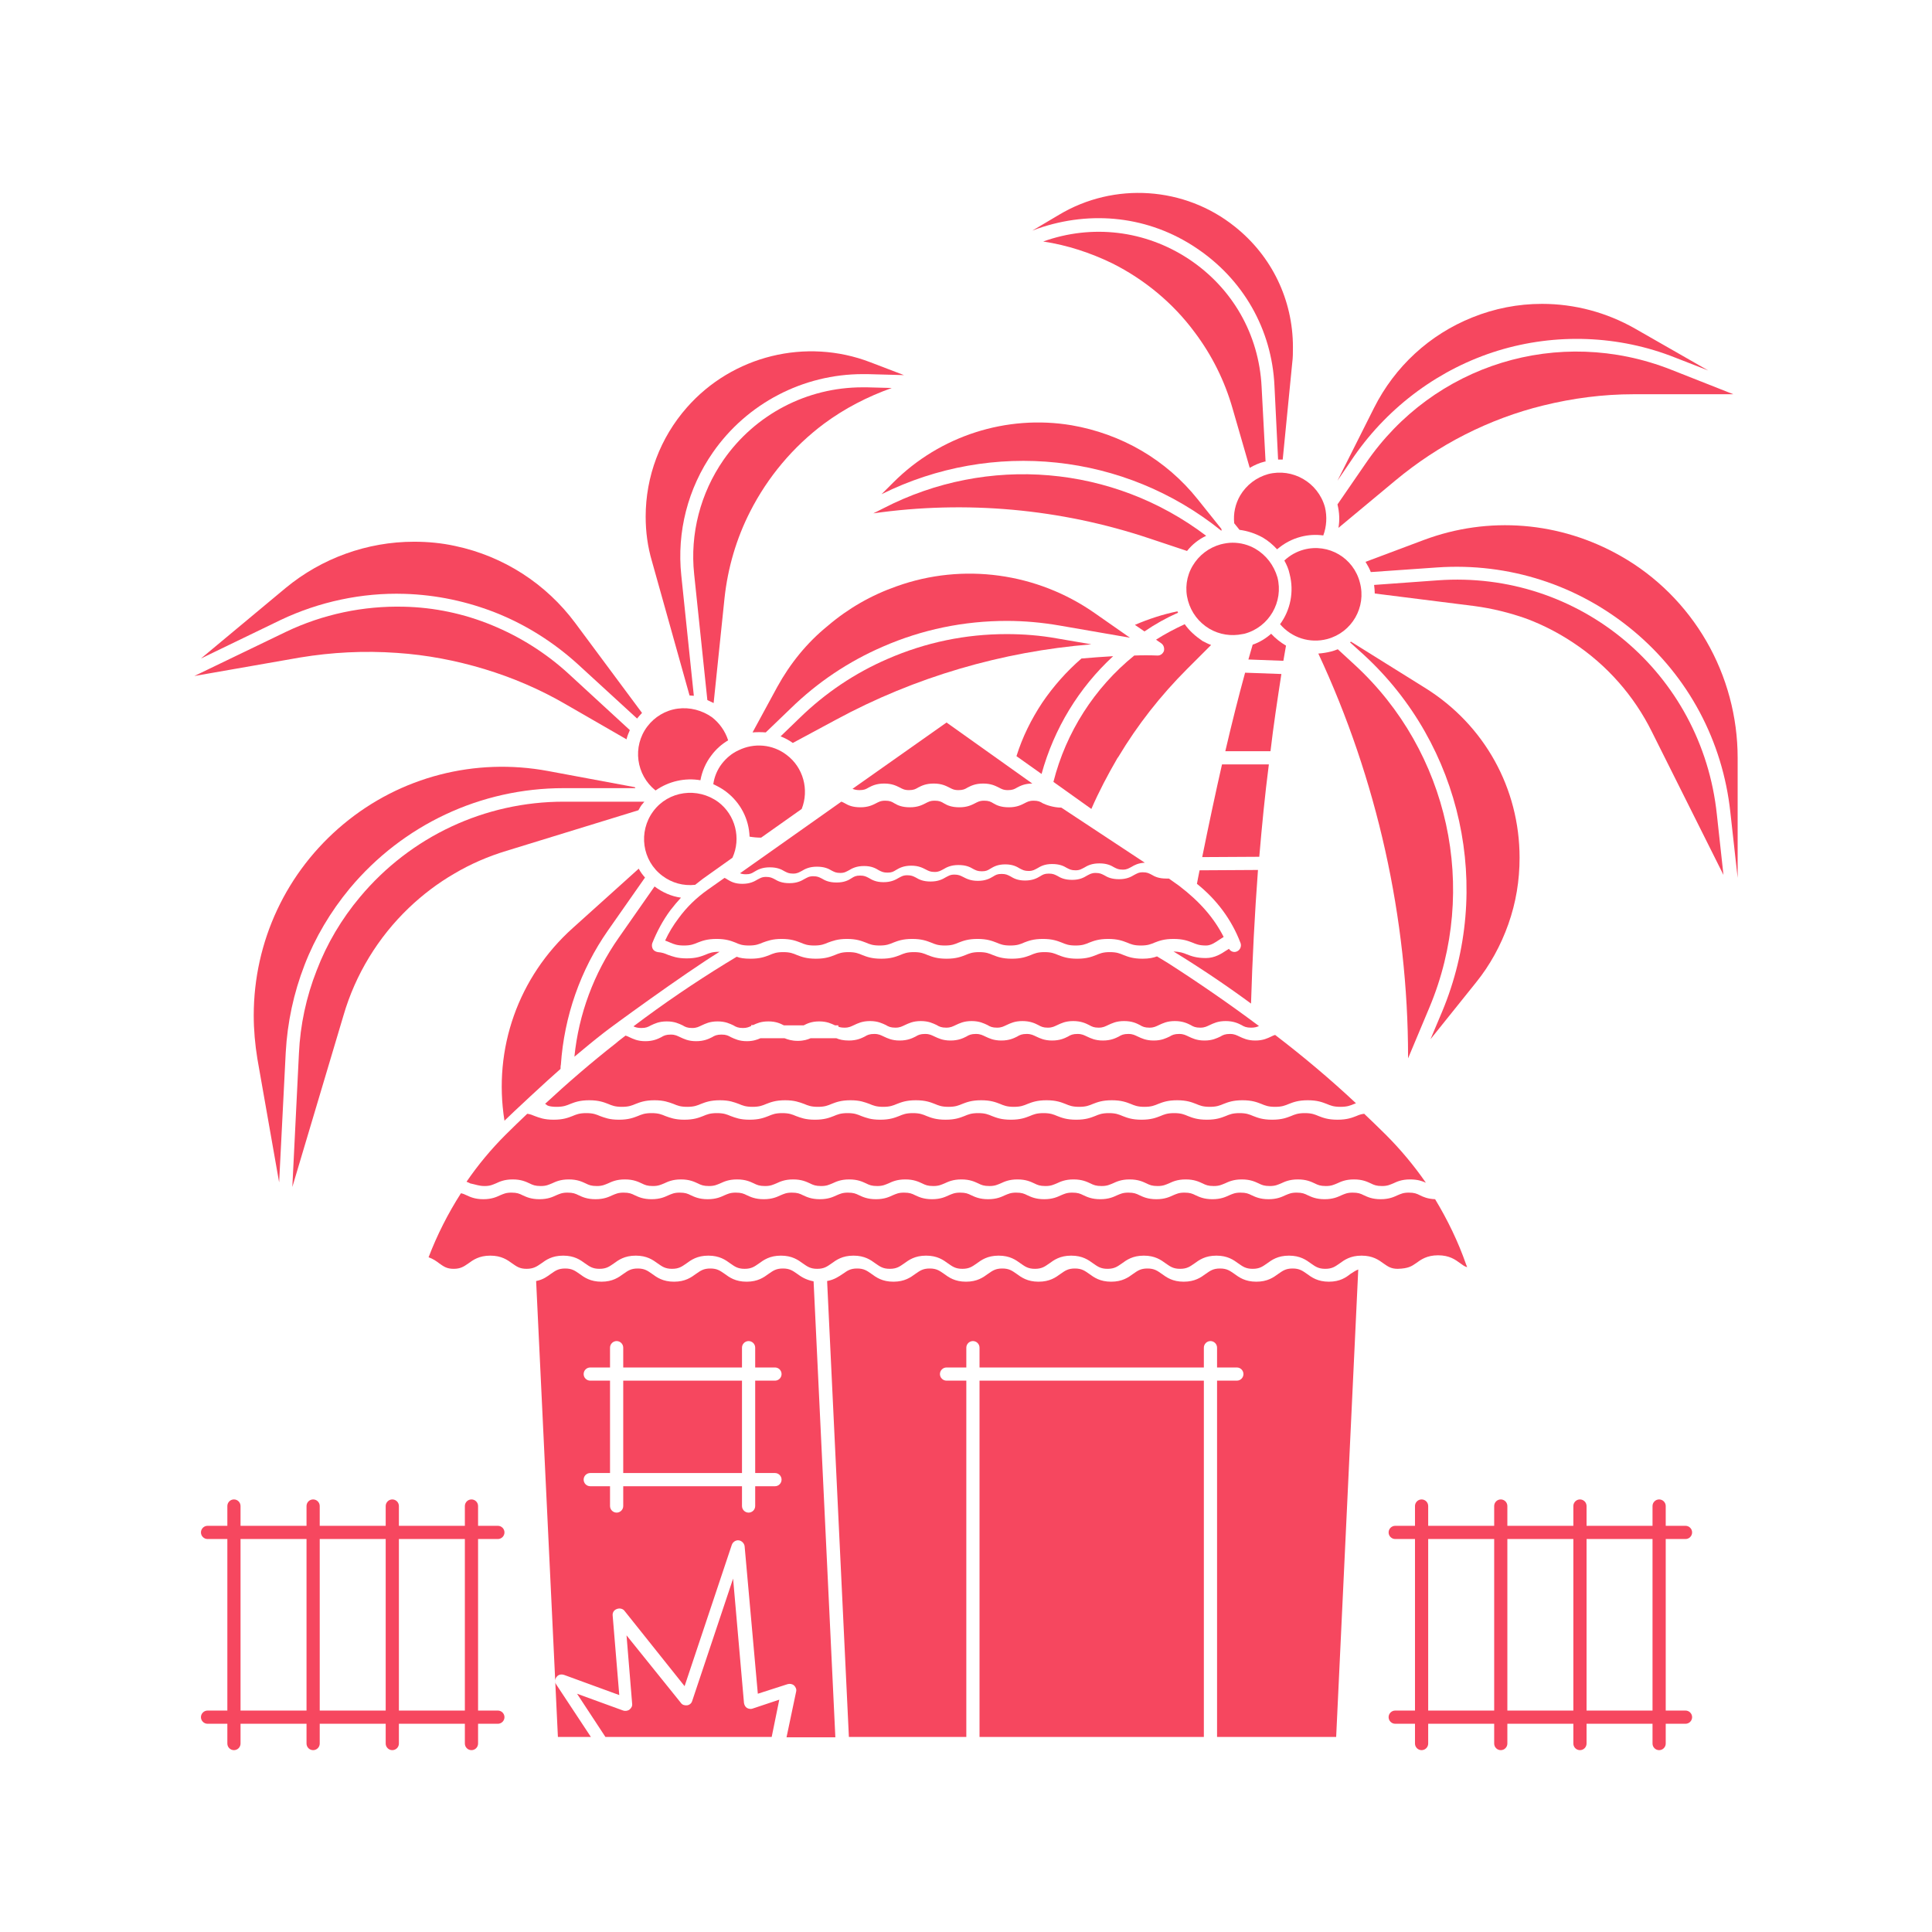 <svg xmlns="http://www.w3.org/2000/svg" xmlns:xlink="http://www.w3.org/1999/xlink" width="500" zoomAndPan="magnify" viewBox="0 0 375 375" height="500" preserveAspectRatio="xMidYMid meet" version="1.0"><defs><clipPath id="40bccefaa5"><path d="M 269 291 L 329 291 L 329 339.785 L 269 339.785 Z M 269 291 " clip-rule="nonzero"/></clipPath><clipPath id="632f0adf85"><path d="M 39 291 L 98 291 L 98 339.785 L 39 339.785 Z M 39 291 " clip-rule="nonzero"/></clipPath><clipPath id="3737107c58"><path d="M 37.5 117 L 123 117 L 123 144 L 37.5 144 Z M 37.5 117 " clip-rule="nonzero"/></clipPath><clipPath id="ccfc80ff82"><path d="M 265 101 L 337.5 101 L 337.5 171 L 265 171 Z M 265 101 " clip-rule="nonzero"/></clipPath></defs><g clip-path="url(#40bccefaa5)"><path fill="#f6475f" d="M 327.16 298.723 C 327.863 298.723 328.438 298.145 328.438 297.441 C 328.438 296.738 327.863 296.16 327.16 296.16 L 323.316 296.16 L 323.316 292.32 C 323.316 291.613 322.738 291.039 322.035 291.039 C 321.332 291.039 320.754 291.613 320.754 292.32 L 320.754 296.16 L 307.949 296.16 L 307.949 292.32 C 307.949 291.613 307.371 291.039 306.668 291.039 C 305.965 291.039 305.387 291.613 305.387 292.32 L 305.387 296.16 L 292.578 296.16 L 292.578 292.32 C 292.578 291.613 292.004 291.039 291.301 291.039 C 290.594 291.039 290.02 291.613 290.02 292.32 L 290.02 296.16 L 277.211 296.16 L 277.211 292.32 C 277.211 291.613 276.637 291.039 275.93 291.039 C 275.227 291.039 274.648 291.613 274.648 292.32 L 274.648 296.16 L 270.809 296.16 C 270.105 296.16 269.527 296.738 269.527 297.441 C 269.527 298.145 270.105 298.723 270.809 298.723 L 274.648 298.723 L 274.648 332.02 L 270.809 332.02 C 270.105 332.02 269.527 332.598 269.527 333.301 C 269.527 334.004 270.105 334.582 270.809 334.582 L 274.648 334.582 L 274.648 338.422 C 274.648 339.129 275.227 339.703 275.93 339.703 C 276.637 339.703 277.211 339.129 277.211 338.422 L 277.211 334.582 L 290.02 334.582 L 290.02 338.422 C 290.02 339.129 290.594 339.703 291.301 339.703 C 292.004 339.703 292.578 339.129 292.578 338.422 L 292.578 334.582 L 305.387 334.582 L 305.387 338.422 C 305.387 339.129 305.965 339.703 306.668 339.703 C 307.371 339.703 307.949 339.129 307.949 338.422 L 307.949 334.582 L 320.754 334.582 L 320.754 338.422 C 320.754 339.129 321.332 339.703 322.035 339.703 C 322.738 339.703 323.316 339.129 323.316 338.422 L 323.316 334.582 L 327.16 334.582 C 327.863 334.582 328.438 334.004 328.438 333.301 C 328.438 332.598 327.863 332.02 327.16 332.02 L 323.316 332.02 L 323.316 298.723 Z M 290.02 332.02 L 277.211 332.02 L 277.211 298.723 L 290.02 298.723 Z M 305.387 332.02 L 292.578 332.02 L 292.578 298.723 L 305.387 298.723 Z M 320.754 332.02 L 307.949 332.02 L 307.949 298.723 L 320.754 298.723 Z M 320.754 332.02 " fill-opacity="1" fill-rule="nonzero"/></g><g clip-path="url(#632f0adf85)"><path fill="#f6475f" d="M 96.637 298.723 C 97.34 298.723 97.918 298.145 97.918 297.441 C 97.918 296.738 97.34 296.16 96.637 296.16 L 92.793 296.16 L 92.793 292.32 C 92.793 291.613 92.219 291.039 91.512 291.039 C 90.809 291.039 90.23 291.613 90.23 292.32 L 90.23 296.16 L 77.426 296.16 L 77.426 292.32 C 77.426 291.613 76.848 291.039 76.145 291.039 C 75.441 291.039 74.863 291.613 74.863 292.32 L 74.863 296.16 L 62.059 296.16 L 62.059 292.32 C 62.059 291.613 61.48 291.039 60.777 291.039 C 60.07 291.039 59.496 291.613 59.496 292.32 L 59.496 296.16 L 46.688 296.16 L 46.688 292.32 C 46.688 291.613 46.113 291.039 45.41 291.039 C 44.703 291.039 44.129 291.613 44.129 292.32 L 44.129 296.16 L 40.285 296.16 C 39.582 296.16 39.004 296.738 39.004 297.441 C 39.004 298.145 39.582 298.723 40.285 298.723 L 44.129 298.723 L 44.129 332.02 L 40.285 332.02 C 39.582 332.02 39.004 332.598 39.004 333.301 C 39.004 334.004 39.582 334.582 40.285 334.582 L 44.129 334.582 L 44.129 338.422 C 44.129 339.129 44.703 339.703 45.41 339.703 C 46.113 339.703 46.688 339.129 46.688 338.422 L 46.688 334.582 L 59.496 334.582 L 59.496 338.422 C 59.496 339.129 60.07 339.703 60.777 339.703 C 61.48 339.703 62.059 339.129 62.059 338.422 L 62.059 334.582 L 74.863 334.582 L 74.863 338.422 C 74.863 339.129 75.441 339.703 76.145 339.703 C 76.848 339.703 77.426 339.129 77.426 338.422 L 77.426 334.582 L 90.23 334.582 L 90.23 338.422 C 90.23 339.129 90.809 339.703 91.512 339.703 C 92.219 339.703 92.793 339.129 92.793 338.422 L 92.793 334.582 L 96.637 334.582 C 97.34 334.582 97.918 334.004 97.918 333.301 C 97.918 332.598 97.34 332.02 96.637 332.02 L 92.793 332.02 L 92.793 298.723 Z M 59.496 332.02 L 46.688 332.02 L 46.688 298.723 L 59.496 298.723 Z M 74.863 332.02 L 62.059 332.02 L 62.059 298.723 L 74.863 298.723 Z M 90.23 332.02 L 77.426 332.02 L 77.426 298.723 L 90.23 298.723 Z M 90.23 332.02 " fill-opacity="1" fill-rule="nonzero"/></g><path fill="#f6475f" d="M 248.715 130.824 L 241.672 130.57 C 240.391 135.242 239.113 140.301 237.832 145.809 L 246.602 145.809 C 247.18 140.812 247.949 135.82 248.715 130.824 Z M 248.715 130.824 " fill-opacity="1" fill-rule="nonzero"/><path fill="#f6475f" d="M 246.285 148.371 L 237.191 148.371 C 235.91 154.004 234.629 160.023 233.348 166.363 L 244.426 166.301 C 244.938 160.281 245.516 154.324 246.285 148.371 Z M 246.285 148.371 " fill-opacity="1" fill-rule="nonzero"/><path fill="#f6475f" d="M 120.07 182.051 C 115.27 188.902 112.324 196.844 111.492 205.105 C 113.414 203.504 115.332 201.902 117.32 200.367 C 118.086 199.727 132.879 188.902 139.668 184.742 C 139.602 184.742 139.602 184.742 139.602 184.742 C 138.258 184.742 137.68 184.996 136.914 185.316 C 136.082 185.637 135.121 186.023 133.262 186.023 C 131.469 186.023 130.508 185.637 129.613 185.316 C 129.035 185.062 128.523 184.871 127.691 184.805 C 127.309 184.742 126.922 184.551 126.73 184.23 C 126.539 183.91 126.477 183.461 126.605 183.078 C 127.5 180.836 128.652 178.66 130.125 176.672 C 130.766 175.84 131.469 175.008 132.176 174.238 C 130.316 173.984 128.59 173.215 127.051 172.062 Z M 120.07 182.051 " fill-opacity="1" fill-rule="nonzero"/><path fill="#f6475f" d="M 126.797 157.465 C 123.852 161.434 124.617 167.066 128.59 170.012 C 130.383 171.359 132.621 172 134.93 171.742 C 135.441 171.359 135.887 170.973 136.402 170.59 L 142.164 166.492 C 143.895 162.715 142.738 158.168 139.41 155.672 C 135.375 152.723 129.742 153.492 126.797 157.465 Z M 126.797 157.465 " fill-opacity="1" fill-rule="nonzero"/><path fill="#f6475f" d="M 140.113 148.242 C 139.219 149.395 138.641 150.805 138.449 152.211 C 139.281 152.598 140.113 153.043 140.883 153.621 C 143.766 155.797 145.367 159 145.492 162.395 C 146.262 162.523 146.965 162.586 147.734 162.586 L 155.609 157.016 C 157.082 153.301 155.93 148.945 152.664 146.512 C 149.977 144.465 146.391 144.145 143.379 145.617 C 142.102 146.191 141.012 147.09 140.113 148.242 Z M 140.113 148.242 " fill-opacity="1" fill-rule="nonzero"/><path fill="#f6475f" d="M 111.172 180.133 C 100.605 189.609 95.676 203.566 97.918 217.527 C 99.195 216.246 106.496 209.457 108.801 207.473 C 108.801 207.219 108.801 206.898 108.867 206.641 C 109.508 197.293 112.645 188.262 118.023 180.578 L 125.195 170.332 C 124.746 169.82 124.297 169.246 123.977 168.605 Z M 111.172 180.133 " fill-opacity="1" fill-rule="nonzero"/><path fill="#f6475f" d="M 240.07 184.676 C 239.496 184.934 238.855 184.676 238.535 184.164 C 238.344 184.293 238.152 184.422 238.023 184.484 C 237.062 185.125 235.781 185.957 234.055 185.957 C 232.195 185.957 231.234 185.574 230.402 185.254 C 229.633 184.934 229.059 184.742 227.777 184.676 C 232.898 187.816 237.957 191.207 242.824 194.793 C 243.082 186.148 243.531 177.504 244.172 168.859 L 232.836 168.926 C 232.645 169.758 232.516 170.652 232.324 171.551 C 236.102 174.559 239.047 178.465 240.777 183.012 C 241.031 183.652 240.711 184.422 240.07 184.676 Z M 240.07 184.676 " fill-opacity="1" fill-rule="nonzero"/><path fill="#f6475f" d="M 150.871 133.32 L 146.07 142.16 C 146.902 142.094 147.801 142.094 148.633 142.16 L 153.496 137.484 C 158.684 132.426 164.703 128.391 171.363 125.512 C 178.984 122.18 187.117 120.516 195.441 120.516 C 198.836 120.516 202.293 120.836 205.621 121.41 L 219.324 123.781 L 212.539 119.043 C 201.332 111.168 186.922 109.18 174.055 113.793 C 169.121 115.52 164.641 118.082 160.668 121.477 C 156.637 124.742 153.371 128.777 150.871 133.32 Z M 150.871 133.32 " fill-opacity="1" fill-rule="nonzero"/><path fill="#f6475f" d="M 229.953 121.156 C 228.035 122.051 226.176 123.012 224.383 124.164 L 225.406 124.871 C 225.855 125.191 226.047 125.766 225.922 126.344 C 225.727 126.855 225.281 127.238 224.703 127.238 C 223.168 127.176 221.695 127.176 220.156 127.238 C 212.41 133.516 206.902 142.16 204.469 151.766 L 211.832 157.016 C 213.305 153.621 215.035 150.355 216.891 147.152 L 217.082 146.898 C 220.797 140.688 225.281 134.988 230.402 129.863 L 235.078 125.191 C 234.5 124.996 233.926 124.676 233.414 124.422 C 232.004 123.461 230.852 122.438 229.953 121.156 Z M 229.953 121.156 " fill-opacity="1" fill-rule="nonzero"/><path fill="#f6475f" d="M 228.547 118.66 C 225.727 119.234 222.977 120.133 220.285 121.285 L 222.141 122.562 C 224.191 121.156 226.367 119.938 228.676 118.914 C 228.609 118.852 228.547 118.723 228.547 118.66 Z M 228.547 118.66 " fill-opacity="1" fill-rule="nonzero"/><path fill="#f6475f" d="M 237.512 181.859 C 237.191 182.051 236.934 182.246 236.613 182.438 C 235.848 182.949 235.012 183.523 234.117 183.523 C 232.773 183.523 232.195 183.27 231.426 182.949 C 230.594 182.629 229.633 182.246 227.777 182.246 C 225.922 182.246 224.961 182.629 224.129 182.949 C 223.359 183.27 222.781 183.523 221.438 183.523 C 220.094 183.523 219.516 183.27 218.75 182.949 C 217.918 182.629 216.957 182.246 215.098 182.246 C 213.242 182.246 212.281 182.629 211.449 182.949 C 210.68 183.27 210.105 183.523 208.758 183.523 C 207.414 183.523 206.84 183.27 206.07 182.949 C 205.238 182.629 204.277 182.246 202.418 182.246 C 200.562 182.246 199.602 182.629 198.77 182.949 C 198.066 183.27 197.426 183.523 196.082 183.523 C 194.734 183.523 194.16 183.27 193.391 182.949 C 192.559 182.629 191.598 182.246 189.742 182.246 C 187.883 182.246 186.922 182.629 186.09 182.949 C 185.324 183.27 184.746 183.523 183.402 183.523 C 182.059 183.523 181.48 183.27 180.711 182.949 C 179.879 182.629 178.918 182.246 177.062 182.246 C 175.207 182.246 174.246 182.629 173.414 182.949 C 172.645 183.27 172.066 183.523 170.723 183.523 C 169.379 183.523 168.801 183.27 168.035 182.949 C 167.199 182.629 166.242 182.246 164.383 182.246 C 162.59 182.246 161.629 182.629 160.734 182.949 C 159.965 183.27 159.391 183.523 158.043 183.523 C 156.699 183.523 156.125 183.27 155.355 182.949 C 154.523 182.629 153.562 182.246 151.703 182.246 C 149.91 182.246 148.953 182.629 148.055 182.949 C 147.285 183.27 146.711 183.523 145.367 183.523 C 144.02 183.523 143.445 183.27 142.738 182.949 C 141.906 182.629 140.945 182.246 139.09 182.246 C 137.234 182.246 136.273 182.629 135.441 182.949 C 134.672 183.27 134.094 183.523 132.75 183.523 C 131.406 183.523 130.828 183.27 130.062 182.949 C 129.742 182.82 129.484 182.691 129.102 182.562 C 129.805 181.027 130.703 179.555 131.727 178.211 C 133.262 176.098 135.184 174.238 137.359 172.703 L 140.629 170.398 C 140.82 170.461 141.012 170.59 141.203 170.719 C 141.844 171.102 142.613 171.551 144.086 171.551 C 145.559 171.551 146.391 171.102 147.031 170.719 C 147.543 170.461 147.863 170.207 148.695 170.207 C 149.527 170.207 149.848 170.398 150.359 170.652 C 151 171.039 151.77 171.422 153.242 171.422 C 154.715 171.422 155.547 170.973 156.188 170.59 C 156.699 170.332 157.02 170.078 157.852 170.078 C 158.684 170.078 159.004 170.27 159.516 170.527 C 160.156 170.91 160.926 171.293 162.398 171.293 C 163.871 171.293 164.703 170.848 165.281 170.461 C 165.793 170.141 166.113 169.949 166.945 169.949 C 167.777 169.949 168.098 170.141 168.609 170.398 C 169.25 170.781 170.02 171.23 171.492 171.23 C 172.965 171.23 173.797 170.781 174.438 170.398 C 174.949 170.141 175.27 169.887 176.102 169.887 C 176.934 169.887 177.254 170.078 177.766 170.332 C 178.406 170.719 179.176 171.102 180.648 171.102 C 182.121 171.102 182.953 170.652 183.594 170.27 C 184.105 170.012 184.426 169.758 185.258 169.758 C 186.027 169.758 186.41 169.949 186.922 170.207 C 187.562 170.527 188.332 170.973 189.805 170.973 C 191.277 170.973 192.109 170.527 192.75 170.141 C 193.262 169.82 193.582 169.629 194.414 169.629 C 195.25 169.629 195.566 169.82 196.082 170.078 C 196.723 170.461 197.488 170.91 198.961 170.91 C 200.434 170.91 201.266 170.461 201.906 170.078 C 202.418 169.758 202.738 169.566 203.574 169.566 C 204.406 169.566 204.727 169.758 205.238 170.012 C 205.879 170.398 206.645 170.781 208.117 170.781 C 209.59 170.781 210.359 170.332 211 169.949 C 211.512 169.695 211.832 169.438 212.664 169.438 C 213.496 169.438 213.816 169.629 214.332 169.887 C 214.969 170.27 215.738 170.652 217.211 170.652 C 218.684 170.652 219.516 170.207 220.156 169.82 C 220.668 169.566 220.988 169.309 221.824 169.309 C 222.656 169.309 222.977 169.5 223.488 169.758 C 224.129 170.141 224.895 170.527 226.367 170.527 C 226.367 170.527 226.625 170.527 226.883 170.527 L 228.867 171.934 C 232.965 175.074 235.652 178.211 237.512 181.859 Z M 237.512 181.859 " fill-opacity="1" fill-rule="nonzero"/><path fill="#f6475f" d="M 244.363 199.148 C 243.977 199.34 243.531 199.469 242.824 199.469 C 241.93 199.469 241.48 199.277 240.969 198.957 C 240.328 198.637 239.434 198.188 237.895 198.188 C 236.359 198.188 235.527 198.637 234.82 198.957 C 234.246 199.215 233.859 199.469 232.965 199.469 C 232.066 199.469 231.621 199.277 231.105 198.957 C 230.469 198.637 229.57 198.188 228.035 198.188 C 226.496 198.188 225.664 198.637 224.961 198.957 C 224.383 199.215 224 199.469 223.102 199.469 C 222.207 199.469 221.758 199.277 221.246 198.957 C 220.605 198.637 219.773 198.188 218.172 198.188 C 216.637 198.188 215.805 198.637 215.098 198.957 C 214.523 199.215 214.137 199.469 213.242 199.469 C 212.344 199.469 211.961 199.277 211.387 198.957 C 210.746 198.637 209.848 198.188 208.312 198.188 C 206.773 198.188 205.941 198.637 205.238 198.957 C 204.66 199.215 204.277 199.469 203.379 199.469 C 202.484 199.469 202.102 199.277 201.523 198.957 C 200.883 198.637 199.988 198.188 198.449 198.188 C 196.914 198.188 196.082 198.637 195.375 198.957 C 194.801 199.215 194.414 199.469 193.52 199.469 C 192.621 199.469 192.176 199.277 191.664 198.957 C 190.957 198.637 190.125 198.188 188.59 198.188 C 187.051 198.188 186.219 198.637 185.516 198.957 C 184.938 199.215 184.555 199.469 183.656 199.469 C 182.762 199.469 182.312 199.277 181.801 198.957 C 181.098 198.637 180.266 198.188 178.727 198.188 C 177.191 198.188 176.359 198.637 175.652 198.957 C 175.078 199.215 174.691 199.469 173.797 199.469 C 172.898 199.469 172.453 199.277 171.941 198.957 C 171.234 198.637 170.402 198.188 168.867 198.188 C 167.328 198.188 166.496 198.637 165.793 198.957 C 165.215 199.215 164.832 199.469 163.938 199.469 C 163.422 199.469 163.039 199.406 162.719 199.277 L 162.719 199.02 L 162.145 199.02 C 162.145 199.02 162.078 199.02 162.078 199.02 C 161.375 198.699 160.543 198.254 159.004 198.254 C 157.469 198.254 156.637 198.699 155.996 199.02 L 152.152 199.02 C 151.512 198.699 150.68 198.254 149.145 198.254 C 147.672 198.254 146.902 198.637 146.199 198.957 L 145.812 198.957 L 145.812 199.148 C 145.367 199.34 144.98 199.535 144.215 199.535 C 143.316 199.535 142.867 199.34 142.355 199.02 C 141.652 198.699 140.82 198.254 139.281 198.254 C 137.746 198.254 136.914 198.699 136.207 199.02 C 135.633 199.277 135.25 199.535 134.352 199.535 C 133.457 199.535 133.008 199.34 132.496 199.02 C 131.789 198.699 130.957 198.254 129.422 198.254 C 127.883 198.254 127.051 198.699 126.348 199.02 C 125.77 199.34 125.387 199.535 124.492 199.535 C 123.785 199.535 123.34 199.406 122.953 199.215 C 128.719 194.859 134.734 190.762 140.883 186.984 L 142.996 185.703 C 143.637 185.957 144.469 186.086 145.688 186.086 C 147.543 186.086 148.504 185.703 149.336 185.383 C 150.105 185.062 150.68 184.805 152.023 184.805 C 153.371 184.805 153.945 185.062 154.715 185.383 C 155.547 185.703 156.508 186.086 158.363 186.086 C 160.223 186.086 161.184 185.703 162.016 185.383 C 162.781 185.062 163.359 184.805 164.703 184.805 C 166.047 184.805 166.625 185.062 167.395 185.383 C 168.227 185.703 169.188 186.086 171.043 186.086 C 172.898 186.086 173.859 185.703 174.691 185.383 C 175.461 185.062 176.039 184.805 177.383 184.805 C 178.727 184.805 179.305 185.062 180.07 185.383 C 180.906 185.703 181.863 186.086 183.723 186.086 C 185.578 186.086 186.539 185.703 187.371 185.383 C 188.141 185.062 188.719 184.805 190.062 184.805 C 191.406 184.805 191.984 185.062 192.75 185.383 C 193.582 185.703 194.543 186.086 196.402 186.086 C 198.258 186.086 199.219 185.703 200.051 185.383 C 200.82 185.062 201.395 184.805 202.742 184.805 C 204.086 184.805 204.66 185.062 205.43 185.383 C 206.262 185.703 207.223 186.086 209.078 186.086 C 210.938 186.086 211.898 185.703 212.73 185.383 C 213.5 185.062 214.074 184.805 215.418 184.805 C 216.766 184.805 217.34 185.062 218.109 185.383 C 218.941 185.703 219.902 186.086 221.758 186.086 C 223.039 186.086 223.871 185.895 224.574 185.637 L 226.688 186.918 C 232.578 190.695 238.535 194.793 244.363 199.148 Z M 244.363 199.148 " fill-opacity="1" fill-rule="nonzero"/><path fill="#f6475f" d="M 67.883 172.445 C 78.195 160.09 93.305 152.98 109.379 152.98 L 123.336 152.98 C 123.273 152.918 123.273 152.852 123.211 152.789 L 106.367 149.652 C 92.219 147.027 77.746 150.738 66.668 159.961 C 55.59 169.18 49.25 182.691 49.25 197.102 C 49.25 199.918 49.508 202.734 49.953 205.488 L 54.18 229.5 L 55.461 204.273 C 55.781 198.445 57 192.746 59.113 187.305 C 61.16 181.988 64.172 176.93 67.883 172.445 Z M 67.883 172.445 " fill-opacity="1" fill-rule="nonzero"/><path fill="#f6475f" d="M 108.035 214.836 C 109.379 214.836 109.953 214.582 110.723 214.262 C 111.555 213.941 112.516 213.559 114.375 213.559 C 116.23 213.559 117.191 213.941 118.023 214.262 C 118.793 214.582 119.367 214.836 120.711 214.836 C 122.059 214.836 122.633 214.582 123.402 214.262 C 124.234 213.941 125.195 213.559 127.051 213.559 C 128.844 213.559 129.805 213.941 130.703 214.262 C 131.469 214.582 132.047 214.836 133.391 214.836 C 134.734 214.836 135.312 214.582 136.082 214.262 C 136.914 213.941 137.875 213.559 139.73 213.559 C 141.586 213.559 142.484 213.941 143.379 214.262 C 144.148 214.582 144.727 214.836 146.07 214.836 C 147.414 214.836 147.992 214.582 148.758 214.262 C 149.594 213.941 150.551 213.559 152.41 213.559 C 154.203 213.559 155.164 213.941 156.059 214.262 C 156.828 214.582 157.402 214.836 158.75 214.836 C 160.094 214.836 160.668 214.582 161.438 214.262 C 162.27 213.941 163.23 213.559 165.09 213.559 C 166.945 213.559 167.84 213.941 168.738 214.262 C 169.508 214.582 170.082 214.836 171.426 214.836 C 172.773 214.836 173.348 214.582 174.117 214.262 C 174.949 213.941 175.91 213.559 177.766 213.559 C 179.625 213.559 180.586 213.941 181.418 214.262 C 182.184 214.582 182.762 214.836 184.105 214.836 C 185.449 214.836 186.027 214.582 186.797 214.262 C 187.629 213.941 188.59 213.559 190.445 213.559 C 192.301 213.559 193.262 213.941 194.094 214.262 C 194.863 214.582 195.441 214.836 196.785 214.836 C 198.129 214.836 198.707 214.582 199.473 214.262 C 200.309 213.941 201.266 213.559 203.125 213.559 C 204.98 213.559 205.941 213.941 206.773 214.262 C 207.543 214.582 208.117 214.836 209.465 214.836 C 210.809 214.836 211.383 214.582 212.152 214.262 C 212.984 213.941 213.945 213.559 215.805 213.559 C 217.66 213.559 218.621 213.941 219.453 214.262 C 220.223 214.582 220.797 214.836 222.141 214.836 C 223.488 214.836 224.062 214.582 224.832 214.262 C 225.664 213.941 226.625 213.559 228.48 213.559 C 230.34 213.559 231.301 213.941 232.133 214.262 C 232.898 214.582 233.477 214.836 234.82 214.836 C 236.164 214.836 236.742 214.582 237.512 214.262 C 238.344 213.941 239.305 213.559 241.16 213.559 C 243.02 213.559 243.977 213.941 244.812 214.262 C 245.578 214.582 246.156 214.836 247.5 214.836 C 248.844 214.836 249.422 214.582 250.191 214.262 C 251.023 213.941 251.984 213.559 253.84 213.559 C 255.695 213.559 256.656 213.941 257.488 214.262 C 258.258 214.582 258.836 214.836 260.18 214.836 C 261.523 214.836 262.102 214.582 262.867 214.262 C 262.996 214.195 263.125 214.195 263.188 214.133 C 258.195 209.457 252.941 205.039 247.5 200.879 C 247.242 200.941 246.988 201.07 246.73 201.199 C 246.027 201.52 245.195 201.965 243.656 201.965 C 242.121 201.965 241.289 201.52 240.586 201.199 C 240.008 200.941 239.625 200.688 238.727 200.688 C 237.832 200.688 237.383 200.879 236.871 201.199 C 236.168 201.52 235.332 201.965 233.797 201.965 C 232.262 201.965 231.426 201.52 230.723 201.199 C 230.148 200.941 229.762 200.688 228.867 200.688 C 227.969 200.688 227.52 200.879 227.008 201.199 C 226.305 201.52 225.473 201.965 223.938 201.965 C 222.398 201.965 221.566 201.52 220.863 201.199 C 220.285 200.941 219.902 200.688 219.004 200.688 C 218.109 200.688 217.66 200.879 217.148 201.199 C 216.508 201.52 215.609 201.965 214.074 201.965 C 212.539 201.965 211.707 201.52 211 201.199 C 210.426 200.941 210.039 200.688 209.145 200.688 C 208.246 200.688 207.801 200.879 207.285 201.199 C 206.645 201.52 205.75 201.965 204.215 201.965 C 202.676 201.965 201.844 201.52 201.141 201.199 C 200.562 200.941 200.18 200.688 199.281 200.688 C 198.387 200.688 197.938 200.879 197.426 201.199 C 196.785 201.52 195.891 201.965 194.352 201.965 C 192.816 201.965 191.984 201.52 191.277 201.199 C 190.703 200.941 190.316 200.688 189.422 200.688 C 188.523 200.688 188.078 200.879 187.562 201.199 C 186.926 201.52 186.027 201.965 184.492 201.965 C 182.953 201.965 182.121 201.52 181.418 201.199 C 180.84 200.941 180.457 200.688 179.559 200.688 C 178.664 200.688 178.215 200.879 177.703 201.199 C 177.062 201.52 176.168 201.965 174.629 201.965 C 173.094 201.965 172.262 201.52 171.555 201.199 C 170.98 200.941 170.594 200.688 169.699 200.688 C 168.801 200.688 168.355 200.879 167.844 201.199 C 167.203 201.52 166.305 201.965 164.77 201.965 C 163.68 201.965 162.91 201.773 162.336 201.52 L 157.34 201.52 C 156.766 201.773 155.996 202.031 154.844 202.031 C 153.691 202.031 152.922 201.773 152.281 201.52 L 147.605 201.52 C 147.031 201.773 146.199 202.094 144.98 202.094 C 143.445 202.094 142.613 201.645 141.906 201.328 C 141.332 201.008 140.949 200.812 140.051 200.812 C 139.156 200.812 138.707 201.008 138.195 201.328 C 137.555 201.645 136.656 202.094 135.121 202.094 C 133.582 202.094 132.75 201.645 132.047 201.328 C 131.469 201.07 131.086 200.812 130.191 200.812 C 129.293 200.812 128.844 201.008 128.332 201.328 C 127.691 201.645 126.797 202.094 125.258 202.094 C 123.723 202.094 122.891 201.645 122.188 201.328 C 121.93 201.199 121.672 201.07 121.418 201.008 C 120.777 201.52 120.137 201.965 119.559 202.48 C 114.82 206.191 110.211 210.164 105.793 214.262 C 105.855 214.324 105.984 214.324 106.051 214.391 C 106.113 214.582 106.754 214.836 108.035 214.836 Z M 108.035 214.836 " fill-opacity="1" fill-rule="nonzero"/><path fill="#f6475f" d="M 290.723 68.07 C 301.992 64.613 314.223 65.062 325.172 69.418 L 331.578 71.914 L 317.359 63.781 C 311.855 60.645 305.645 58.98 299.305 58.98 C 294.629 58.98 290.082 59.875 285.793 61.605 C 277.469 64.934 270.746 71.145 266.711 79.148 L 259.602 93.301 L 262.867 88.5 C 269.656 78.766 279.516 71.527 290.723 68.07 Z M 290.723 68.07 " fill-opacity="1" fill-rule="nonzero"/><path fill="#f6475f" d="M 259.793 102.457 L 270.871 93.238 C 275.035 89.777 279.582 86.77 284.383 84.336 C 289.188 81.902 294.309 79.98 299.559 78.699 C 305.258 77.293 311.148 76.523 317.039 76.523 L 336.441 76.523 L 324.277 71.723 C 302.57 63.203 278.234 70.695 265.109 89.906 L 259.602 97.91 C 259.988 99.449 260.051 100.984 259.793 102.457 Z M 259.793 102.457 " fill-opacity="1" fill-rule="nonzero"/><path fill="#f6475f" d="M 79.348 176.227 C 82.035 173.664 84.98 171.422 88.184 169.566 C 91.32 167.707 94.715 166.234 98.301 165.148 L 123.914 157.27 C 124.172 156.824 124.426 156.309 124.812 155.926 C 124.875 155.797 125.004 155.734 125.066 155.605 L 109.441 155.605 C 94.137 155.605 79.73 162.328 69.871 174.113 C 66.285 178.402 63.465 183.141 61.48 188.328 C 59.434 193.516 58.277 198.957 58.023 204.465 L 56.742 230.398 L 66.668 197.102 C 68.973 189.16 73.391 181.926 79.348 176.227 Z M 79.348 176.227 " fill-opacity="1" fill-rule="nonzero"/><path fill="#f6475f" d="M 195.375 123.078 C 187.438 123.078 179.688 124.676 172.324 127.879 C 165.922 130.633 160.156 134.539 155.227 139.34 L 151.512 142.926 C 152.344 143.246 153.18 143.695 153.883 144.207 L 162.207 139.727 C 177.574 131.402 194.48 126.469 211.832 125.062 L 205.109 123.91 C 201.906 123.332 198.641 123.078 195.375 123.078 Z M 195.375 123.078 " fill-opacity="1" fill-rule="nonzero"/><path fill="#f6475f" d="M 222.207 167.453 C 220.926 167.516 220.223 167.902 219.582 168.285 C 219.07 168.539 218.75 168.797 217.918 168.797 C 217.082 168.797 216.762 168.605 216.25 168.348 C 215.609 167.965 214.844 167.582 213.371 167.582 C 211.898 167.582 211.066 168.027 210.426 168.414 C 209.91 168.668 209.59 168.926 208.758 168.926 C 207.926 168.926 207.605 168.734 207.094 168.477 C 206.453 168.094 205.688 167.707 204.211 167.707 C 202.738 167.707 201.973 168.156 201.332 168.539 C 200.82 168.797 200.5 169.055 199.668 169.055 C 198.836 169.055 198.516 168.859 198 168.605 C 197.359 168.223 196.594 167.773 195.121 167.773 C 193.648 167.773 192.879 168.223 192.238 168.605 C 191.727 168.926 191.406 169.117 190.574 169.117 C 189.742 169.117 189.422 168.926 188.91 168.668 C 188.27 168.285 187.5 167.902 186.027 167.902 C 184.555 167.902 183.723 168.348 183.082 168.734 C 182.57 168.988 182.25 169.246 181.418 169.246 C 180.586 169.246 180.266 169.055 179.75 168.797 C 179.113 168.477 178.344 168.027 176.871 168.027 C 175.398 168.027 174.566 168.477 173.926 168.859 C 173.414 169.18 173.094 169.375 172.262 169.375 C 171.426 169.375 171.105 169.18 170.594 168.926 C 169.953 168.539 169.188 168.094 167.715 168.094 C 166.242 168.094 165.406 168.539 164.77 168.926 C 164.254 169.18 163.934 169.438 163.102 169.438 C 162.27 169.438 161.949 169.246 161.438 168.988 C 160.797 168.605 160.031 168.223 158.555 168.223 C 157.082 168.223 156.25 168.668 155.609 169.055 C 155.098 169.309 154.777 169.566 153.945 169.566 C 153.113 169.566 152.793 169.375 152.281 169.117 C 151.641 168.734 150.871 168.348 149.398 168.348 C 147.926 168.348 147.094 168.797 146.453 169.18 C 145.941 169.5 145.621 169.695 144.789 169.695 C 144.277 169.695 143.957 169.629 143.637 169.5 L 163.297 155.605 C 163.551 155.672 163.742 155.797 164 155.926 C 164.641 156.309 165.473 156.695 167.008 156.695 C 168.547 156.695 169.379 156.246 170.02 155.926 C 170.531 155.672 170.914 155.414 171.812 155.414 C 172.707 155.414 173.094 155.605 173.605 155.926 C 174.246 156.309 175.078 156.695 176.613 156.695 C 178.152 156.695 178.984 156.246 179.625 155.926 C 180.137 155.672 180.52 155.414 181.418 155.414 C 182.312 155.414 182.699 155.605 183.211 155.926 C 183.852 156.309 184.684 156.695 186.219 156.695 C 187.758 156.695 188.59 156.246 189.23 155.926 C 189.742 155.672 190.125 155.414 191.023 155.414 C 191.918 155.414 192.301 155.605 192.816 155.926 C 193.453 156.309 194.289 156.695 195.824 156.695 C 197.359 156.695 198.195 156.246 198.832 155.926 C 199.348 155.672 199.73 155.414 200.625 155.414 C 201.523 155.414 201.906 155.605 202.418 155.926 C 203.059 156.246 204.531 156.758 206.004 156.758 Z M 222.207 167.453 " fill-opacity="1" fill-rule="nonzero"/><path fill="#f6475f" d="M 165.473 153.109 C 165.793 153.238 166.176 153.363 166.816 153.363 C 167.715 153.363 168.098 153.172 168.609 152.852 C 169.25 152.531 170.082 152.086 171.621 152.086 C 173.156 152.086 173.988 152.531 174.629 152.852 C 175.141 153.109 175.527 153.363 176.422 153.363 C 177.32 153.363 177.703 153.172 178.215 152.852 C 178.855 152.531 179.688 152.086 181.227 152.086 C 182.762 152.086 183.594 152.531 184.234 152.852 C 184.746 153.109 185.129 153.363 186.027 153.363 C 186.922 153.363 187.309 153.172 187.82 152.852 C 188.461 152.531 189.293 152.086 190.828 152.086 C 192.367 152.086 193.199 152.531 193.84 152.852 C 194.352 153.109 194.734 153.363 195.633 153.363 C 196.527 153.363 196.914 153.172 197.426 152.852 C 198.066 152.531 198.898 152.086 200.371 152.086 L 183.723 140.238 Z M 165.473 153.109 " fill-opacity="1" fill-rule="nonzero"/><path fill="#f6475f" d="M 216.059 127.367 C 214.012 127.496 211.961 127.625 209.91 127.816 C 207.031 130.312 204.469 133.195 202.293 136.395 C 200.18 139.598 198.449 143.055 197.297 146.77 L 202.164 150.227 C 204.598 141.391 209.398 133.516 216.059 127.367 Z M 216.059 127.367 " fill-opacity="1" fill-rule="nonzero"/><path fill="#f6475f" d="M 234.117 103.996 C 216.059 90.293 191.727 88.18 171.426 98.68 L 169.508 99.641 C 187.5 97.078 205.879 98.742 223.102 104.508 L 230.402 106.941 C 231.426 105.66 232.645 104.699 234.117 103.996 Z M 234.117 103.996 " fill-opacity="1" fill-rule="nonzero"/><path fill="#f6475f" d="M 144.98 331.508 C 144.66 331.316 144.469 330.93 144.406 330.547 L 142.293 306.406 L 134.352 330.164 C 134.223 330.609 133.84 330.93 133.391 330.996 C 132.941 331.059 132.43 330.93 132.176 330.547 L 121.609 317.422 L 122.699 330.676 C 122.762 331.125 122.57 331.508 122.184 331.828 C 121.863 332.082 121.352 332.148 120.969 332.02 L 112.004 328.754 L 117.512 337.141 L 149.785 337.141 L 151.258 329.906 L 146.07 331.637 C 145.75 331.766 145.301 331.699 144.98 331.508 Z M 144.98 331.508 " fill-opacity="1" fill-rule="nonzero"/><path fill="#f6475f" d="M 120.969 267.984 L 144.02 267.984 L 144.02 285.914 L 120.969 285.914 Z M 120.969 267.984 " fill-opacity="1" fill-rule="nonzero"/><g clip-path="url(#3737107c58)"><path fill="#f6475f" d="M 77.043 126.727 C 82.805 127.109 88.504 128.199 94.012 129.863 C 99.516 131.527 104.895 133.836 109.828 136.715 L 121.609 143.504 C 121.738 142.926 121.992 142.285 122.25 141.711 L 110.273 130.695 C 105.922 126.727 100.926 123.59 95.484 121.348 C 90.039 119.105 84.277 117.891 78.387 117.762 C 70.508 117.57 62.633 119.234 55.527 122.629 L 37.723 131.211 L 58.215 127.625 C 64.426 126.598 70.703 126.277 77.043 126.727 Z M 77.043 126.727 " fill-opacity="1" fill-rule="nonzero"/></g><path fill="#f6475f" d="M 78.516 115.266 C 84.727 115.457 90.746 116.738 96.508 119.043 C 102.207 121.348 107.457 124.676 112.066 128.84 L 123.656 139.469 C 123.977 139.086 124.234 138.766 124.617 138.379 L 111.684 120.965 C 105.984 113.281 97.723 107.965 88.375 105.98 C 85.75 105.402 83.059 105.148 80.371 105.148 C 71.277 105.148 62.441 108.348 55.461 114.113 L 39.004 127.816 L 54.5 120.324 C 61.93 116.801 70.254 115.008 78.516 115.266 Z M 78.516 115.266 " fill-opacity="1" fill-rule="nonzero"/><path fill="#f6475f" d="M 154.715 247.238 C 153.883 246.664 153.305 246.215 151.961 246.215 C 150.617 246.215 150.039 246.664 149.207 247.238 C 148.246 247.941 147.094 248.777 144.918 248.777 C 142.738 248.777 141.586 247.941 140.629 247.238 C 139.793 246.664 139.219 246.215 137.875 246.215 C 136.527 246.215 135.953 246.664 135.121 247.238 C 134.16 247.941 133.008 248.777 130.828 248.777 C 128.652 248.777 127.5 247.941 126.539 247.238 C 125.707 246.664 125.129 246.215 123.785 246.215 C 122.441 246.215 121.863 246.664 121.031 247.238 C 120.07 247.941 118.918 248.777 116.742 248.777 C 114.566 248.777 113.414 247.941 112.453 247.238 C 111.621 246.664 111.043 246.215 109.699 246.215 C 108.355 246.215 107.777 246.664 106.945 247.238 C 106.242 247.75 105.41 248.391 104.062 248.648 L 108.289 337.141 L 114.691 337.141 L 107.969 326.961 C 107.648 326.512 107.715 325.871 108.035 325.488 C 108.355 325.039 108.93 324.91 109.508 325.105 L 120.199 329.012 L 118.918 313.578 C 118.855 313 119.176 312.488 119.754 312.297 C 120.266 312.105 120.906 312.234 121.227 312.68 L 132.879 327.281 L 142.035 299.875 C 142.227 299.297 142.805 298.914 143.379 298.977 C 143.957 299.043 144.469 299.555 144.531 300.133 L 147.094 328.754 L 152.859 326.898 C 153.305 326.77 153.754 326.832 154.137 327.152 C 154.457 327.473 154.652 327.922 154.523 328.371 L 152.664 337.207 L 162.141 337.207 L 157.918 248.711 C 156.316 248.391 155.418 247.75 154.715 247.238 Z M 150.426 285.914 C 151.129 285.914 151.703 286.492 151.703 287.195 C 151.703 287.898 151.129 288.477 150.426 288.477 L 146.582 288.477 L 146.582 292.32 C 146.582 293.023 146.008 293.598 145.301 293.598 C 144.598 293.598 144.02 293.023 144.02 292.32 L 144.02 288.477 L 120.969 288.477 L 120.969 292.32 C 120.969 293.023 120.391 293.598 119.688 293.598 C 118.984 293.598 118.406 293.023 118.406 292.32 L 118.406 288.477 L 114.566 288.477 C 113.859 288.477 113.285 287.898 113.285 287.195 C 113.285 286.492 113.859 285.914 114.566 285.914 L 118.406 285.914 L 118.406 267.984 L 114.566 267.984 C 113.859 267.984 113.285 267.41 113.285 266.707 C 113.285 266 113.859 265.426 114.566 265.426 L 118.406 265.426 L 118.406 261.582 C 118.406 260.879 118.984 260.301 119.688 260.301 C 120.391 260.301 120.969 260.879 120.969 261.582 L 120.969 265.426 L 144.02 265.426 L 144.02 261.582 C 144.02 260.879 144.598 260.301 145.301 260.301 C 146.008 260.301 146.582 260.879 146.582 261.582 L 146.582 265.426 L 150.426 265.426 C 151.129 265.426 151.703 266 151.703 266.707 C 151.703 267.41 151.129 267.984 150.426 267.984 L 146.582 267.984 L 146.582 285.914 Z M 150.426 285.914 " fill-opacity="1" fill-rule="nonzero"/><path fill="#f6475f" d="M 133.84 134.988 C 134.094 134.988 134.352 135.051 134.672 135.051 L 132.238 111.68 C 131.344 103.227 133.52 94.773 138.387 87.793 C 144.98 78.316 155.867 72.617 167.457 72.617 C 167.777 72.617 168.098 72.617 168.355 72.617 L 175.461 72.809 L 168.93 70.312 C 156.445 65.512 142.164 69.031 133.328 79.086 C 128.141 84.977 125.324 92.469 125.324 100.281 C 125.324 103.227 125.707 106.109 126.539 108.926 Z M 133.84 134.988 " fill-opacity="1" fill-rule="nonzero"/><path fill="#f6475f" d="M 279.07 112.641 L 266.711 113.535 C 266.773 114.113 266.84 114.625 266.84 115.199 L 286.176 117.633 C 289.57 118.082 292.965 118.914 296.23 120.066 C 299.496 121.285 302.57 122.883 305.449 124.805 C 311.918 129.098 317.168 135.051 320.625 142.031 L 334.523 169.82 L 333.242 158.102 C 330.359 130.633 306.539 110.652 279.07 112.641 Z M 279.07 112.641 " fill-opacity="1" fill-rule="nonzero"/><path fill="#f6475f" d="M 190.125 337.141 L 233.668 337.141 L 233.668 267.984 L 190.125 267.984 Z M 190.125 337.141 " fill-opacity="1" fill-rule="nonzero"/><g clip-path="url(#ccfc80ff82)"><path fill="#f6475f" d="M 331.191 124.422 C 327.223 117.57 321.461 111.809 314.543 107.902 C 302.824 101.242 288.93 100.09 276.316 104.828 L 265.047 109.055 C 265.43 109.695 265.812 110.332 266.07 111.039 L 278.941 110.141 C 292.836 109.18 306.348 113.535 317.039 122.438 C 327.734 131.336 334.395 143.887 335.867 157.719 L 337.277 170.398 L 337.277 147.09 C 337.277 139.148 335.164 131.273 331.191 124.422 Z M 331.191 124.422 " fill-opacity="1" fill-rule="nonzero"/></g><path fill="#f6475f" d="M 274.844 245.191 C 275.805 244.484 276.957 243.652 279.133 243.652 C 281.309 243.652 282.461 244.484 283.422 245.191 C 283.871 245.512 284.254 245.828 284.77 245.957 C 284.703 245.766 284.641 245.574 284.574 245.445 C 283.039 241.027 280.988 236.801 278.555 232.766 C 277.082 232.703 276.25 232.32 275.609 232 C 274.969 231.68 274.523 231.488 273.434 231.488 C 272.344 231.488 271.898 231.742 271.258 232 C 270.551 232.32 269.656 232.766 267.992 232.766 C 266.324 232.766 265.43 232.32 264.727 232 C 264.086 231.68 263.637 231.488 262.547 231.488 C 261.461 231.488 261.012 231.742 260.371 232 C 259.668 232.32 258.77 232.766 257.105 232.766 C 255.441 232.766 254.543 232.32 253.84 232 C 253.199 231.68 252.75 231.488 251.664 231.488 C 250.574 231.488 250.125 231.742 249.484 232 C 248.781 232.32 247.883 232.766 246.219 232.766 C 244.555 232.766 243.656 232.32 242.953 232 C 242.312 231.68 241.863 231.488 240.777 231.488 C 239.688 231.488 239.238 231.742 238.598 232 C 237.895 232.32 237 232.766 235.332 232.766 C 233.668 232.766 232.773 232.32 232.066 232 C 231.426 231.68 230.98 231.488 229.891 231.488 C 228.801 231.488 228.355 231.742 227.715 232 C 227.008 232.32 226.113 232.766 224.449 232.766 C 222.781 232.766 221.887 232.32 221.184 232 C 220.543 231.68 220.094 231.488 219.004 231.488 C 217.918 231.488 217.469 231.742 216.828 232 C 216.125 232.32 215.227 232.766 213.562 232.766 C 211.898 232.766 211 232.32 210.297 232 C 209.656 231.68 209.207 231.488 208.117 231.488 C 207.031 231.488 206.582 231.742 205.941 232 C 205.238 232.32 204.34 232.766 202.676 232.766 C 201.012 232.766 200.113 232.32 199.41 232 C 198.77 231.68 198.32 231.488 197.234 231.488 C 196.145 231.488 195.695 231.742 195.055 232 C 194.352 232.32 193.457 232.766 191.789 232.766 C 190.125 232.766 189.23 232.32 188.523 232 C 187.883 231.68 187.438 231.488 186.348 231.488 C 185.258 231.488 184.812 231.742 184.172 232 C 183.465 232.32 182.57 232.766 180.906 232.766 C 179.238 232.766 178.344 232.32 177.641 232 C 177 231.68 176.551 231.488 175.461 231.488 C 174.371 231.488 173.926 231.742 173.285 232 C 172.582 232.32 171.684 232.766 170.02 232.766 C 168.355 232.766 167.457 232.32 166.754 232 C 166.113 231.68 165.664 231.488 164.574 231.488 C 163.488 231.488 163.039 231.742 162.398 232 C 161.695 232.32 160.797 232.766 159.133 232.766 C 157.469 232.766 156.57 232.32 155.867 232 C 155.227 231.68 154.777 231.488 153.691 231.488 C 152.602 231.488 152.152 231.742 151.512 232 C 150.809 232.32 149.91 232.766 148.246 232.766 C 146.582 232.766 145.688 232.32 144.98 232 C 144.34 231.68 143.895 231.488 142.805 231.488 C 141.715 231.488 141.266 231.742 140.629 232 C 139.922 232.32 139.027 232.766 137.363 232.766 C 135.695 232.766 134.801 232.32 134.094 232 C 133.457 231.68 133.008 231.488 131.918 231.488 C 130.828 231.488 130.383 231.742 129.742 232 C 129.035 232.32 128.141 232.766 126.477 232.766 C 124.812 232.766 123.914 232.32 123.211 232 C 122.57 231.68 122.121 231.488 121.031 231.488 C 119.945 231.488 119.496 231.742 118.855 232 C 118.152 232.32 117.254 232.766 115.59 232.766 C 113.926 232.766 113.027 232.32 112.324 232 C 111.684 231.68 111.234 231.488 110.148 231.488 C 109.059 231.488 108.609 231.742 107.969 232 C 107.266 232.32 106.367 232.766 104.703 232.766 C 103.039 232.766 102.145 232.32 101.438 232 C 100.797 231.68 100.352 231.488 99.262 231.488 C 98.172 231.488 97.723 231.742 97.082 232 C 96.379 232.32 95.484 232.766 93.816 232.766 C 92.152 232.766 91.258 232.32 90.551 232 C 90.168 231.805 89.848 231.68 89.465 231.613 C 86.965 235.52 84.852 239.684 83.188 244.035 C 84.086 244.355 84.727 244.805 85.301 245.254 C 86.133 245.828 86.711 246.277 88.055 246.277 C 89.398 246.277 90.039 245.828 90.871 245.254 C 91.832 244.551 92.984 243.719 95.164 243.719 C 97.34 243.719 98.492 244.551 99.453 245.254 C 100.285 245.828 100.863 246.277 102.207 246.277 C 103.551 246.277 104.191 245.828 105.023 245.254 C 105.984 244.551 107.137 243.719 109.312 243.719 C 111.492 243.719 112.645 244.551 113.605 245.254 C 114.438 245.828 115.012 246.277 116.359 246.277 C 117.703 246.277 118.277 245.828 119.113 245.254 C 120.07 244.551 121.227 243.719 123.402 243.719 C 125.578 243.719 126.73 244.551 127.691 245.254 C 128.523 245.828 129.102 246.277 130.445 246.277 C 131.789 246.277 132.367 245.828 133.199 245.254 C 134.16 244.551 135.312 243.719 137.488 243.719 C 139.668 243.719 140.82 244.551 141.781 245.254 C 142.613 245.828 143.188 246.277 144.531 246.277 C 145.879 246.277 146.453 245.828 147.285 245.254 C 148.246 244.551 149.398 243.719 151.578 243.719 C 153.754 243.719 154.906 244.551 155.867 245.254 C 156.699 245.828 157.277 246.277 158.621 246.277 C 159.965 246.277 160.543 245.828 161.375 245.254 C 162.336 244.551 163.488 243.719 165.664 243.719 C 167.84 243.719 168.996 244.551 169.953 245.254 C 170.789 245.828 171.363 246.277 172.707 246.277 C 174.055 246.277 174.629 245.828 175.461 245.254 C 176.422 244.551 177.574 243.719 179.75 243.719 C 181.93 243.719 183.082 244.551 184.043 245.254 C 184.875 245.828 185.449 246.277 186.797 246.277 C 188.141 246.277 188.715 245.828 189.551 245.254 C 190.508 244.551 191.664 243.719 193.84 243.719 C 196.016 243.719 197.168 244.551 198.129 245.254 C 198.961 245.828 199.539 246.277 200.883 246.277 C 202.227 246.277 202.805 245.828 203.637 245.254 C 204.598 244.551 205.75 243.719 207.926 243.719 C 210.105 243.719 211.258 244.551 212.219 245.254 C 213.051 245.828 213.625 246.277 214.969 246.277 C 216.316 246.277 216.891 245.828 217.723 245.254 C 218.684 244.551 219.836 243.719 222.016 243.719 C 224.191 243.719 225.344 244.551 226.305 245.254 C 227.137 245.828 227.715 246.277 229.059 246.277 C 230.402 246.277 230.98 245.828 231.812 245.254 C 232.773 244.551 233.926 243.719 236.102 243.719 C 238.277 243.719 239.434 244.551 240.391 245.254 C 241.223 245.828 241.801 246.277 243.145 246.277 C 244.492 246.277 245.066 245.828 245.898 245.254 C 246.859 244.551 248.012 243.719 250.188 243.719 C 252.367 243.719 253.52 244.551 254.48 245.254 C 255.312 245.828 255.887 246.277 257.234 246.277 C 258.578 246.277 259.152 245.828 259.988 245.254 C 260.945 244.551 262.102 243.719 264.277 243.719 C 266.453 243.719 267.605 244.551 268.566 245.254 C 269.398 245.828 269.977 246.277 271.32 246.277 C 273.371 246.215 274.012 245.766 274.844 245.191 Z M 274.844 245.191 " fill-opacity="1" fill-rule="nonzero"/><path fill="#f6475f" d="M 257.938 248.777 C 255.762 248.777 254.609 247.941 253.648 247.238 C 252.816 246.664 252.238 246.215 250.895 246.215 C 249.551 246.215 248.973 246.664 248.141 247.238 C 247.18 247.941 246.027 248.777 243.852 248.777 C 241.672 248.777 240.52 247.941 239.559 247.238 C 238.727 246.664 238.152 246.215 236.805 246.215 C 235.461 246.215 234.887 246.664 234.055 247.238 C 233.094 247.941 231.941 248.777 229.762 248.777 C 227.586 248.777 226.434 247.941 225.473 247.238 C 224.641 246.664 224.062 246.215 222.719 246.215 C 221.375 246.215 220.797 246.664 219.965 247.238 C 219.004 247.941 217.852 248.777 215.676 248.777 C 213.496 248.777 212.344 247.941 211.383 247.238 C 210.551 246.664 209.977 246.215 208.633 246.215 C 207.285 246.215 206.711 246.664 205.879 247.238 C 204.918 247.941 203.766 248.777 201.586 248.777 C 199.41 248.777 198.258 247.941 197.297 247.238 C 196.465 246.664 195.887 246.215 194.543 246.215 C 193.199 246.215 192.621 246.664 191.789 247.238 C 190.828 247.941 189.676 248.777 187.5 248.777 C 185.324 248.777 184.172 247.941 183.211 247.238 C 182.379 246.664 181.801 246.215 180.457 246.215 C 179.113 246.215 178.535 246.664 177.703 247.238 C 176.742 247.941 175.59 248.777 173.414 248.777 C 171.234 248.777 170.082 247.941 169.121 247.238 C 168.289 246.664 167.715 246.215 166.367 246.215 C 165.023 246.215 164.449 246.664 163.617 247.238 C 162.848 247.75 161.949 248.391 160.543 248.648 L 164.77 337.141 L 187.562 337.141 L 187.562 267.984 L 183.723 267.984 C 183.02 267.984 182.441 267.41 182.441 266.707 C 182.441 266 183.02 265.426 183.723 265.426 L 187.562 265.426 L 187.562 261.582 C 187.562 260.879 188.141 260.301 188.844 260.301 C 189.551 260.301 190.125 260.879 190.125 261.582 L 190.125 265.426 L 233.668 265.426 L 233.668 261.582 C 233.668 260.879 234.246 260.301 234.949 260.301 C 235.652 260.301 236.23 260.879 236.23 261.582 L 236.23 265.426 L 240.07 265.426 C 240.777 265.426 241.352 266 241.352 266.707 C 241.352 267.41 240.777 267.984 240.07 267.984 L 236.23 267.984 L 236.23 337.141 L 259.348 337.141 L 263.637 246.406 C 263.125 246.598 262.676 246.918 262.164 247.238 C 261.266 247.941 260.113 248.777 257.938 248.777 Z M 257.938 248.777 " fill-opacity="1" fill-rule="nonzero"/><path fill="#f6475f" d="M 167.395 75.18 C 156.637 75.18 146.582 80.43 140.434 89.266 C 135.953 95.734 133.902 103.609 134.734 111.422 L 137.297 135.883 C 137.68 136.074 138.129 136.27 138.516 136.461 L 140.629 116.098 C 141.266 110.207 142.934 104.508 145.621 99.258 C 149.016 92.598 153.945 86.707 159.965 82.223 C 163.934 79.277 168.418 76.973 173.094 75.309 L 168.289 75.18 C 167.969 75.18 167.715 75.18 167.395 75.18 Z M 167.395 75.18 " fill-opacity="1" fill-rule="nonzero"/><path fill="#f6475f" d="M 246.73 123.012 C 245.707 123.91 244.492 124.676 243.145 125.125 L 242.312 128.008 L 249.102 128.262 C 249.293 127.305 249.422 126.277 249.613 125.316 C 248.523 124.676 247.562 123.91 246.73 123.012 Z M 246.73 123.012 " fill-opacity="1" fill-rule="nonzero"/><path fill="#f6475f" d="M 232.133 48.094 C 241.289 54.176 246.859 63.91 247.371 74.859 L 248.078 89.203 C 248.395 89.203 248.652 89.203 248.973 89.203 L 250.828 70.375 C 250.957 69.418 250.957 68.391 250.957 67.367 C 250.957 58.211 246.859 49.695 239.688 43.996 C 229.953 36.184 216.25 35.285 205.559 41.688 L 200.371 44.762 L 201.395 44.379 C 211.898 40.73 223.039 42.008 232.133 48.094 Z M 232.133 48.094 " fill-opacity="1" fill-rule="nonzero"/><path fill="#f6475f" d="M 173.414 93.621 L 171.105 95.926 C 192.621 85.234 218.301 87.922 237 102.969 C 237.062 102.969 237.062 102.969 237.125 102.969 C 237.125 102.844 237.062 102.777 237.062 102.648 L 232.453 96.887 C 229.441 93.109 225.727 89.906 221.566 87.473 C 217.402 85.039 212.793 83.375 207.992 82.543 C 195.375 80.43 182.441 84.594 173.414 93.621 Z M 173.414 93.621 " fill-opacity="1" fill-rule="nonzero"/><path fill="#f6475f" d="M 243.723 106.555 C 242.312 105.723 240.777 105.34 239.238 105.34 C 238.473 105.34 237.703 105.469 236.934 105.66 C 234.629 106.301 232.707 107.773 231.492 109.82 C 230.273 111.871 229.953 114.305 230.594 116.609 C 231.234 118.914 232.707 120.836 234.758 122.051 C 236.742 123.203 238.984 123.523 241.16 123.078 C 241.16 123.078 241.543 123.012 241.543 123.012 C 246.348 121.73 249.164 116.801 247.949 112.062 C 247.242 109.695 245.77 107.773 243.723 106.555 Z M 243.723 106.555 " fill-opacity="1" fill-rule="nonzero"/><path fill="#f6475f" d="M 245.516 89.586 C 245.578 89.586 245.578 89.586 245.645 89.586 L 244.875 75.051 C 244.363 64.934 239.238 55.906 230.723 50.27 C 222.27 44.699 211.961 43.48 202.484 46.875 C 207.16 47.582 211.641 49.055 215.867 51.102 C 222.141 54.238 227.715 58.852 231.875 64.484 C 235.207 68.902 237.703 73.898 239.238 79.277 L 242.57 90.805 C 243.465 90.293 244.426 89.844 245.516 89.586 Z M 245.516 89.586 " fill-opacity="1" fill-rule="nonzero"/><path fill="#f6475f" d="M 94.074 230.207 C 95.164 230.207 95.609 229.949 96.25 229.695 C 96.957 229.375 97.852 228.926 99.516 228.926 C 101.184 228.926 102.078 229.375 102.781 229.695 C 103.422 230.012 103.871 230.207 104.961 230.207 C 106.047 230.207 106.496 229.949 107.137 229.695 C 107.84 229.375 108.738 228.926 110.402 228.926 C 112.066 228.926 112.965 229.375 113.668 229.695 C 114.309 230.012 114.758 230.207 115.848 230.207 C 116.934 230.207 117.383 229.949 118.023 229.695 C 118.727 229.375 119.625 228.926 121.289 228.926 C 122.953 228.926 123.852 229.375 124.555 229.695 C 125.195 230.012 125.645 230.207 126.73 230.207 C 127.82 230.207 128.27 229.949 128.91 229.695 C 129.613 229.375 130.508 228.926 132.176 228.926 C 133.84 228.926 134.734 229.375 135.441 229.695 C 136.082 230.012 136.527 230.207 137.617 230.207 C 138.707 230.207 139.152 229.949 139.793 229.695 C 140.5 229.375 141.395 228.926 143.059 228.926 C 144.727 228.926 145.621 229.375 146.324 229.695 C 146.965 230.012 147.414 230.207 148.504 230.207 C 149.594 230.207 150.039 229.949 150.68 229.695 C 151.387 229.375 152.281 228.926 153.945 228.926 C 155.609 228.926 156.508 229.375 157.211 229.695 C 157.852 230.012 158.301 230.207 159.391 230.207 C 160.477 230.207 160.926 229.949 161.566 229.695 C 162.27 229.375 163.168 228.926 164.832 228.926 C 166.496 228.926 167.395 229.375 168.098 229.695 C 168.738 230.012 169.188 230.207 170.273 230.207 C 171.363 230.207 171.812 229.949 172.453 229.695 C 173.156 229.375 174.055 228.926 175.719 228.926 C 177.383 228.926 178.277 229.375 178.984 229.695 C 179.625 230.012 180.07 230.207 181.16 230.207 C 182.25 230.207 182.699 229.949 183.336 229.695 C 184.043 229.375 184.938 228.926 186.605 228.926 C 188.27 228.926 189.164 229.375 189.871 229.695 C 190.508 230.012 190.957 230.207 192.047 230.207 C 193.137 230.207 193.582 229.949 194.223 229.695 C 194.93 229.375 195.824 228.926 197.488 228.926 C 199.152 228.926 200.051 229.375 200.754 229.695 C 201.395 230.012 201.844 230.207 202.934 230.207 C 204.02 230.207 204.469 229.949 205.109 229.695 C 205.812 229.375 206.711 228.926 208.375 228.926 C 210.039 228.926 210.938 229.375 211.641 229.695 C 212.281 230.012 212.73 230.207 213.816 230.207 C 214.906 230.207 215.355 229.949 215.996 229.695 C 216.699 229.375 217.598 228.926 219.262 228.926 C 220.926 228.926 221.82 229.375 222.527 229.695 C 223.168 230.012 223.613 230.207 224.703 230.207 C 225.793 230.207 226.242 229.949 226.883 229.695 C 227.586 229.375 228.48 228.926 230.148 228.926 C 231.812 228.926 232.707 229.375 233.414 229.695 C 234.055 230.012 234.5 230.207 235.59 230.207 C 236.68 230.207 237.125 229.949 237.766 229.695 C 238.473 229.375 239.367 228.926 241.031 228.926 C 242.699 228.926 243.594 229.375 244.297 229.695 C 244.938 230.012 245.387 230.207 246.477 230.207 C 247.562 230.207 248.012 229.949 248.652 229.695 C 249.355 229.375 250.254 228.926 251.918 228.926 C 253.582 228.926 254.48 229.375 255.184 229.695 C 255.824 230.012 256.273 230.207 257.359 230.207 C 258.449 230.207 258.898 229.949 259.539 229.695 C 260.242 229.375 261.141 228.926 262.805 228.926 C 264.469 228.926 265.367 229.375 266.07 229.695 C 266.711 230.012 267.16 230.207 268.246 230.207 C 269.336 230.207 269.785 229.949 270.426 229.695 C 271.129 229.375 272.023 228.926 273.691 228.926 C 275.164 228.926 276.059 229.246 276.762 229.566 C 274.457 226.234 271.832 223.098 269.016 220.281 C 267.605 218.871 266.199 217.527 264.789 216.184 C 264.148 216.246 263.699 216.438 263.254 216.629 C 262.418 216.949 261.461 217.336 259.602 217.336 C 257.746 217.336 256.785 216.949 255.953 216.629 C 255.184 216.309 254.609 216.055 253.262 216.055 C 251.918 216.055 251.344 216.309 250.574 216.629 C 249.742 216.949 248.781 217.336 246.922 217.336 C 245.066 217.336 244.105 216.949 243.273 216.629 C 242.504 216.309 241.93 216.055 240.586 216.055 C 239.238 216.055 238.664 216.309 237.895 216.629 C 237.062 216.949 236.102 217.336 234.246 217.336 C 232.387 217.336 231.426 216.949 230.594 216.629 C 229.828 216.309 229.25 216.055 227.906 216.055 C 226.562 216.055 225.984 216.309 225.215 216.629 C 224.383 216.949 223.422 217.336 221.566 217.336 C 219.711 217.336 218.75 216.949 217.918 216.629 C 217.148 216.309 216.57 216.055 215.227 216.055 C 213.883 216.055 213.305 216.309 212.539 216.629 C 211.703 216.949 210.746 217.336 208.887 217.336 C 207.031 217.336 206.07 216.949 205.238 216.629 C 204.469 216.309 203.891 216.055 202.547 216.055 C 201.203 216.055 200.625 216.309 199.859 216.629 C 199.027 216.949 198.066 217.336 196.207 217.336 C 194.352 217.336 193.391 216.949 192.559 216.629 C 191.789 216.309 191.215 216.055 189.867 216.055 C 188.523 216.055 187.949 216.309 187.18 216.629 C 186.348 216.949 185.387 217.336 183.531 217.336 C 181.672 217.336 180.711 216.949 179.879 216.629 C 179.113 216.309 178.535 216.055 177.191 216.055 C 175.844 216.055 175.27 216.309 174.5 216.629 C 173.668 216.949 172.707 217.336 170.852 217.336 C 168.992 217.336 168.098 216.949 167.199 216.629 C 166.434 216.309 165.855 216.055 164.512 216.055 C 163.168 216.055 162.59 216.309 161.82 216.629 C 160.988 216.949 160.027 217.336 158.172 217.336 C 156.316 217.336 155.418 216.949 154.523 216.629 C 153.754 216.309 153.176 216.055 151.832 216.055 C 150.488 216.055 149.91 216.309 149.145 216.629 C 148.312 216.949 147.352 217.336 145.492 217.336 C 143.637 217.336 142.738 216.949 141.844 216.629 C 141.074 216.309 140.5 216.055 139.152 216.055 C 137.809 216.055 137.234 216.309 136.465 216.629 C 135.633 216.949 134.672 217.336 132.816 217.336 C 131.023 217.336 130.062 216.949 129.164 216.629 C 128.395 216.309 127.82 216.055 126.477 216.055 C 125.129 216.055 124.555 216.309 123.785 216.629 C 122.953 216.949 121.992 217.336 120.137 217.336 C 118.277 217.336 117.383 216.949 116.484 216.629 C 115.719 216.309 115.141 216.055 113.797 216.055 C 112.453 216.055 111.875 216.309 111.105 216.629 C 110.273 216.949 109.312 217.336 107.457 217.336 C 105.602 217.336 104.703 216.949 103.809 216.629 C 103.359 216.438 102.91 216.246 102.336 216.184 C 100.926 217.527 99.516 218.871 98.109 220.281 C 95.289 223.098 92.793 226.109 90.551 229.375 C 90.809 229.5 91.066 229.566 91.258 229.695 C 92.473 229.949 92.984 230.207 94.074 230.207 Z M 94.074 230.207 " fill-opacity="1" fill-rule="nonzero"/><path fill="#f6475f" d="M 131.535 137.547 C 129.164 137.867 127.051 139.148 125.645 141.008 C 122.699 144.914 123.465 150.418 127.242 153.43 C 129.805 151.637 132.941 150.93 135.953 151.445 C 136.273 149.715 136.977 148.051 138.066 146.641 C 138.961 145.426 140.051 144.465 141.332 143.695 C 140.754 141.902 139.668 140.367 138.195 139.215 C 136.273 137.867 133.902 137.227 131.535 137.547 Z M 131.535 137.547 " fill-opacity="1" fill-rule="nonzero"/><path fill="#f6475f" d="M 253.07 106.684 C 251.664 107.066 250.383 107.773 249.293 108.797 C 249.742 109.629 250.125 110.461 250.316 111.422 C 251.215 114.879 250.445 118.465 248.461 121.156 C 250.703 123.781 254.223 124.934 257.617 124.039 C 262.418 122.758 265.238 117.824 263.957 113.086 C 262.738 108.285 257.875 105.402 253.07 106.684 Z M 253.07 106.684 " fill-opacity="1" fill-rule="nonzero"/><path fill="#f6475f" d="M 246.156 92.02 C 243.852 92.66 241.93 94.133 240.711 96.184 C 239.75 97.848 239.367 99.703 239.559 101.562 L 240.586 102.844 C 242.121 103.035 243.656 103.547 245.066 104.316 C 246.156 104.953 247.051 105.723 247.883 106.621 C 249.23 105.469 250.766 104.637 252.496 104.188 C 253.969 103.801 255.441 103.738 256.848 103.93 C 257.488 102.203 257.617 100.281 257.168 98.422 C 255.824 93.621 250.895 90.805 246.156 92.02 Z M 246.156 92.02 " fill-opacity="1" fill-rule="nonzero"/><path fill="#f6475f" d="M 292.773 179.363 C 294.246 175.199 294.949 170.91 294.949 166.492 C 294.949 153.043 288.16 140.75 276.699 133.578 L 262.227 124.551 C 262.164 124.613 262.102 124.613 262.035 124.676 L 264.727 127.109 C 283.809 144.656 289.891 172.512 279.902 196.395 L 277.66 201.711 L 286.496 190.695 C 289.188 187.367 291.301 183.523 292.773 179.363 Z M 292.773 179.363 " fill-opacity="1" fill-rule="nonzero"/><path fill="#f6475f" d="M 262.934 129.031 L 259.668 126.023 C 259.219 126.215 258.77 126.344 258.32 126.469 C 257.555 126.664 256.723 126.789 255.887 126.855 C 267.285 151.25 273.305 178.273 273.305 205.168 L 273.305 205.426 L 277.469 195.5 C 287.074 172.574 281.246 145.871 262.934 129.031 Z M 262.934 129.031 " fill-opacity="1" fill-rule="nonzero"/></svg>